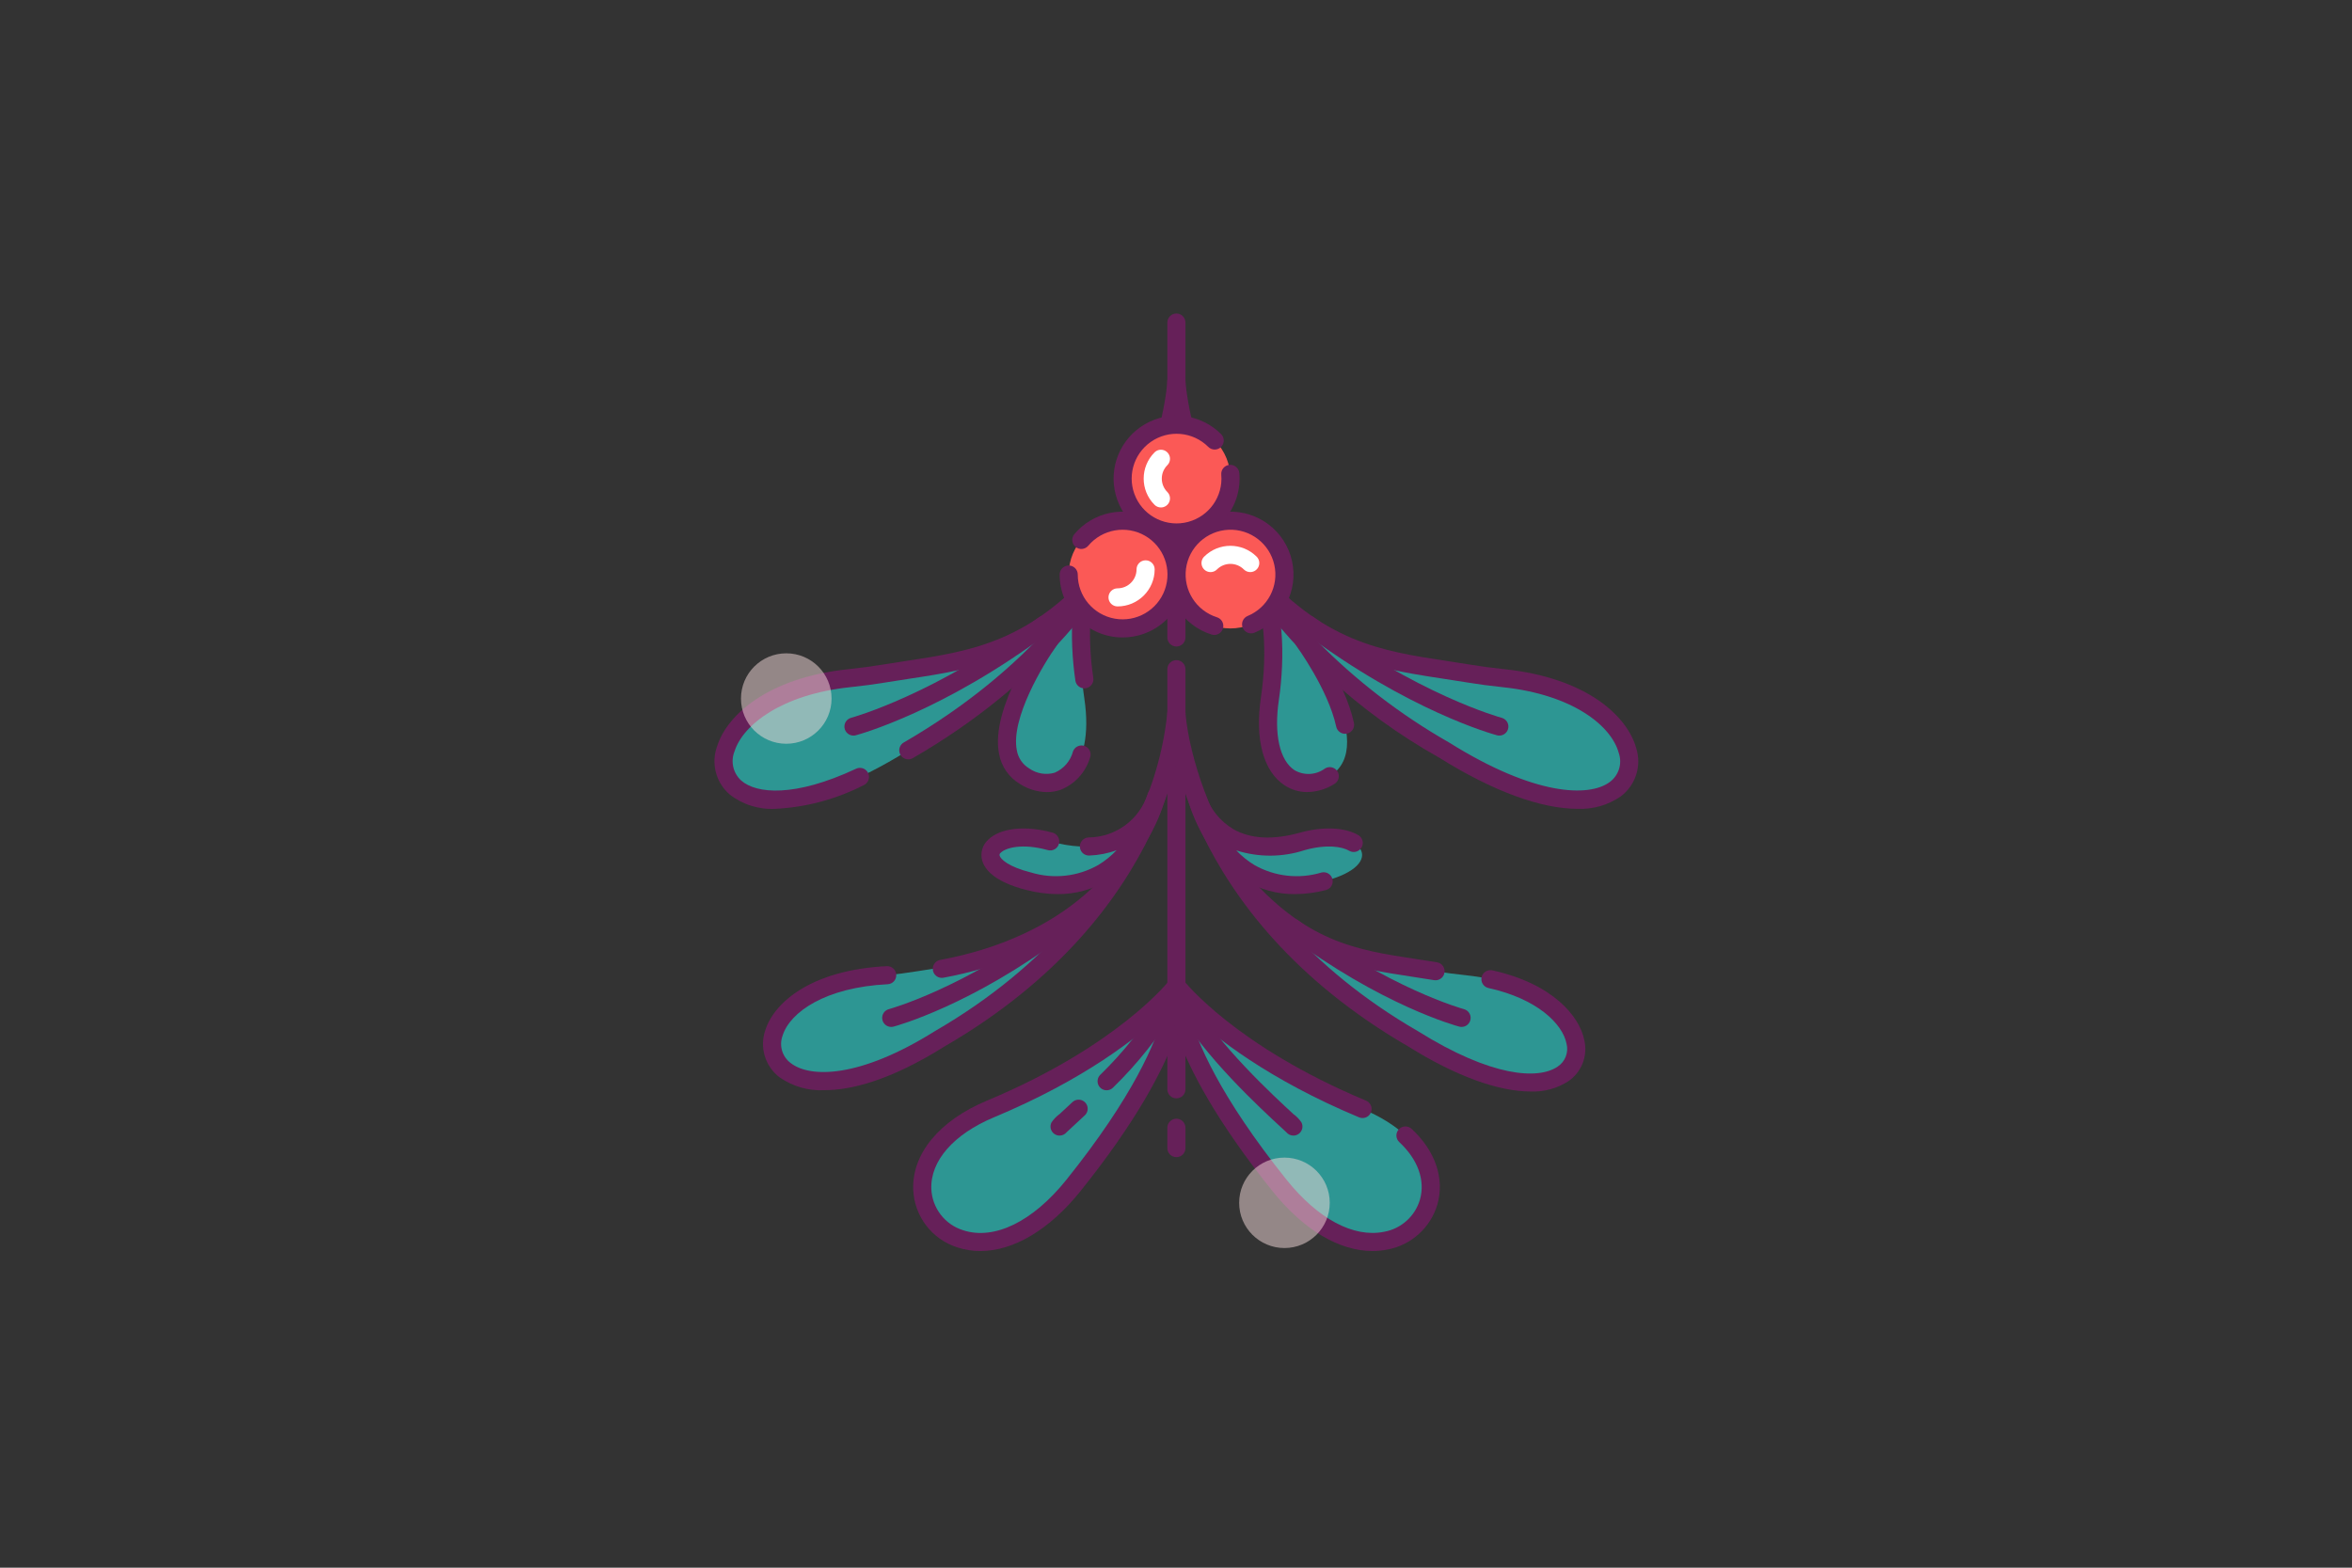 <?xml version="1.0" encoding="UTF-8"?>
<svg width="300px" height="200px" viewBox="0 0 300 200" version="1.1" xmlns="http://www.w3.org/2000/svg" xmlns:xlink="http://www.w3.org/1999/xlink">
    <rect x="0" y="0" width="300" height="200" fill="#333333" stroke="none"/>
    <!-- Generator: Sketch 51.3 (57544) - http://www.bohemiancoding.com/sketch -->
    <title>mistle-toe-with-red-berries</title>
    <desc>Created with Sketch.</desc>
    <defs></defs>
    <g id="mistle-toe-with-red-berries" stroke="none" stroke-width="1" fill="none" fill-rule="evenodd">
        <g id="Mistletoe" transform="translate(91, 40)" fill-rule="nonzero">
            <path d="M67.77,32.185 C67.77,32.185 71.089,41.092 93.248,55.721 C121.13,73.173 124.991,49.093 100.811,46.524 C99.365,46.37 97.915,46.189 96.48,45.951 C86.599,44.312 77.981,44.221 67.77,32.185" id="Shape" fill="#2D9693"></path>
            <path d="M50.333,32.185 C50.333,32.185 51.068,37.04 24.854,55.721 C-3.028,73.173 -6.889,49.093 17.291,46.524 C18.738,46.37 20.188,46.189 21.623,45.951 C31.503,44.312 40.122,44.221 50.333,32.185" id="Shape" fill="#2D9693"></path>
            <path d="M66.751,71.749 C66.751,71.749 68.441,78.667 89.251,92.534 C113.873,107.946 117.283,86.681 95.929,84.412 C94.652,84.276 93.371,84.116 92.105,83.906 C83.379,82.459 75.768,82.379 66.751,71.749 Z" id="Shape" fill="#2D9693"></path>
            <path d="M51.352,71.749 C51.352,71.749 51.642,76.954 28.852,92.534 C4.229,107.946 0.82,86.681 22.173,84.412 C23.45,84.276 24.731,84.116 25.998,83.906 C34.724,82.459 42.335,82.379 51.352,71.749 Z" id="Shape" fill="#2D9693"></path>
            <path d="M56.594,61.574 C56.594,61.574 53.033,75.659 40.235,72.432 C31.684,70.276 35.437,65.252 42.958,67.342 C54.146,70.451 56.594,61.574 56.594,61.574 Z" id="Shape" fill="#2D9693"></path>
            <path d="M61.679,61.574 C61.679,61.574 65.038,75.659 77.837,72.432 C86.388,70.276 82.634,65.252 75.113,67.342 C63.925,70.451 61.679,61.574 61.679,61.574 Z" id="Shape" fill="#2D9693"></path>
            <path d="M59.051,85.799 C59.051,85.799 52.582,94.277 35.333,101.48 C16.713,109.255 31.66,129.023 45.921,111.232 C60.181,93.441 59.051,85.799 59.051,85.799 Z" id="Shape" fill="#2D9693"></path>
            <path d="M59.072,85.799 C59.072,85.799 65.542,94.277 82.791,101.48 C101.411,109.255 86.464,129.023 72.203,111.232 C57.942,93.441 59.072,85.799 59.072,85.799 Z" id="Shape" fill="#2D9693"></path>
            <path d="M42.853,41.676 C42.853,41.676 33.2,55.03 39.673,59.02 C43.896,61.623 48.703,58.488 47.309,49.117 C46.472,43.487 46.805,37.015 48.703,34.58" id="Shape" fill="#2D9693"></path>
            <path d="M75.276,41.706 C75.276,41.706 85.088,55.03 78.614,59.02 C74.391,61.623 69.585,58.488 70.979,49.117 C71.816,43.487 71.483,37.015 69.585,34.58" id="Shape" fill="#2D9693"></path>
            <path d="M59.051,100.124 C58.745,100.124 58.451,100.002 58.234,99.786 C58.018,99.569 57.896,99.276 57.896,98.97 L57.896,51.601 C57.896,50.964 58.413,50.447 59.051,50.447 C59.69,50.447 60.207,50.964 60.207,51.601 L60.207,98.97 C60.207,99.276 60.085,99.569 59.868,99.786 C59.652,100.002 59.358,100.124 59.051,100.124 Z" id="Shape" fill="#662059"></path>
            <path d="M59.051,52.755 C58.413,52.755 57.896,52.238 57.896,51.601 L57.896,45.371 C57.896,44.734 58.413,44.217 59.051,44.217 C59.69,44.217 60.207,44.734 60.207,45.371 L60.207,51.601 C60.207,52.238 59.689,52.755 59.051,52.755 Z" id="Shape" fill="#662059"></path>
            <path d="M59.051,42.479 C58.413,42.479 57.896,41.963 57.896,41.325 L57.896,1.154 C57.896,0.517 58.413,0 59.051,0 C59.69,0 60.207,0.517 60.207,1.154 L60.207,41.325 C60.207,41.963 59.69,42.479 59.051,42.479 Z" id="Shape" fill="#662059"></path>
            <path d="M110.204,63.187 C105.592,63.187 99.447,60.963 92.635,56.698 C82.298,50.915 73.478,42.773 66.893,32.936 L66.889,32.93 C66.823,32.853 66.768,32.768 66.725,32.676 C65.238,30.381 63.904,27.99 62.734,25.518 C58.261,16.041 57.91,9.008 57.897,8.713 C57.876,8.08 58.368,7.548 59.001,7.521 C59.635,7.493 60.172,7.98 60.206,8.612 C60.214,8.782 60.834,19.357 68.949,31.787 C77.69,41.921 85.076,43.041 93.614,44.335 C94.62,44.487 95.638,44.642 96.669,44.813 C97.939,45.023 99.294,45.202 100.933,45.377 C111.588,46.509 116.626,51.51 117.701,55.447 C118.423,57.723 117.618,60.205 115.696,61.625 C114.083,62.725 112.156,63.273 110.204,63.187 Z M76.91,41.697 C81.924,46.795 87.617,51.177 93.828,54.723 C104.762,61.567 111.693,61.718 114.319,59.772 C115.48,58.921 115.948,57.412 115.472,56.054 C114.518,52.563 109.577,48.616 100.689,47.671 C99.004,47.492 97.606,47.307 96.29,47.089 C95.27,46.92 94.263,46.767 93.266,46.616 C87.763,45.782 82.452,44.977 76.91,41.697 Z" id="Shape" fill="#662059"></path>
            <path d="M100.244,53.844 C100.143,53.844 100.042,53.831 99.945,53.805 C99.491,53.684 88.678,50.726 75.231,40.629 C74.724,40.245 74.623,39.524 75.005,39.016 C75.387,38.508 76.109,38.404 76.619,38.784 C89.71,48.615 100.433,51.547 100.54,51.575 C101.1,51.725 101.463,52.265 101.388,52.839 C101.313,53.413 100.823,53.843 100.244,53.844 Z" id="Shape" fill="#662059"></path>
            <path d="M7.902,63.187 C5.78,63.303 3.69,62.638 2.026,61.319 C0.283,59.782 -0.33,57.331 0.487,55.156 C1.699,51.334 6.795,46.479 17.169,45.376 C18.81,45.202 20.165,45.023 21.434,44.813 C22.464,44.642 23.482,44.487 24.489,44.335 C33.123,43.026 40.58,41.896 49.451,31.438 C49.718,31.124 50.133,30.975 50.539,31.049 C50.945,31.122 51.281,31.407 51.421,31.795 C51.56,32.183 51.481,32.616 51.215,32.93 C41.783,44.048 33.551,45.295 24.835,46.616 C23.839,46.767 22.832,46.92 21.812,47.089 C20.498,47.307 19.101,47.492 17.414,47.671 C8.743,48.593 3.771,52.445 2.69,55.853 C2.164,57.153 2.507,58.643 3.548,59.583 C5.473,61.267 10.331,61.756 18.192,58.073 C18.565,57.896 19.006,57.932 19.346,58.168 C19.686,58.404 19.873,58.803 19.838,59.215 C19.802,59.627 19.549,59.988 19.173,60.162 C15.674,61.96 11.831,62.991 7.902,63.187 Z" id="Shape" fill="#662059"></path>
            <path d="M24.856,56.875 C24.333,56.875 23.875,56.525 23.739,56.021 C23.602,55.517 23.822,54.985 24.275,54.723 C56.346,36.146 57.885,8.887 57.897,8.614 C57.931,7.98 58.466,7.49 59.101,7.511 C59.407,7.524 59.696,7.658 59.903,7.883 C60.11,8.109 60.219,8.407 60.206,8.713 C60.193,8.999 58.587,37.515 25.434,56.719 C25.258,56.821 25.059,56.875 24.856,56.875 Z" id="Shape" fill="#662059"></path>
            <path d="M17.86,53.844 C17.28,53.843 16.79,53.414 16.715,52.84 C16.64,52.266 17.002,51.725 17.562,51.575 C17.669,51.547 28.423,48.591 41.483,38.784 C41.993,38.403 42.716,38.506 43.099,39.014 C43.482,39.523 43.381,40.245 42.872,40.629 C29.425,50.726 18.612,53.684 18.158,53.805 C18.061,53.831 17.96,53.844 17.86,53.844 Z" id="Shape" fill="#662059"></path>
            <path d="M92.106,85.06 C92.042,85.06 91.978,85.055 91.915,85.044 C91.015,84.895 90.126,84.76 89.245,84.627 C81.524,83.456 74.23,82.351 65.87,72.496 C65.458,72.01 65.518,71.282 66.004,70.87 C66.491,70.458 67.22,70.518 67.632,71.004 C75.433,80.2 81.995,81.193 89.593,82.345 C90.483,82.48 91.382,82.617 92.294,82.768 C92.887,82.866 93.305,83.402 93.256,84 C93.207,84.598 92.707,85.059 92.106,85.06 Z" id="Shape" fill="#662059"></path>
            <path d="M104.234,99.25 C100.12,99.25 94.658,97.28 88.637,93.513 C59.328,76.535 57.942,52.061 57.897,51.027 C57.875,50.395 58.368,49.863 59.001,49.835 C59.635,49.807 60.172,50.294 60.206,50.926 C60.217,51.168 61.635,75.203 89.831,91.536 C99.27,97.443 105.231,97.751 107.677,96.076 C108.64,95.446 109.097,94.274 108.815,93.159 C108.315,90.599 105.041,87.408 98.854,86.049 C98.233,85.91 97.841,85.296 97.978,84.675 C98.114,84.054 98.728,83.661 99.35,83.795 C107.054,85.487 110.486,89.658 111.083,92.716 C111.55,94.736 110.714,96.833 108.984,97.978 C107.567,98.874 105.91,99.318 104.234,99.25 Z" id="Shape" fill="#662059"></path>
            <path d="M95.428,91.011 C95.327,91.012 95.227,90.998 95.129,90.972 C94.728,90.865 85.153,88.247 73.258,79.313 C72.928,79.065 72.756,78.661 72.806,78.252 C72.855,77.843 73.12,77.491 73.499,77.33 C73.879,77.169 74.316,77.222 74.646,77.469 C86.155,86.112 95.631,88.717 95.726,88.743 C96.286,88.893 96.648,89.434 96.572,90.007 C96.497,90.581 96.008,91.01 95.428,91.011 Z" id="Shape" fill="#662059"></path>
            <path d="M29.132,84.753 C28.535,84.753 28.036,84.298 27.982,83.704 C27.928,83.11 28.336,82.573 28.923,82.464 C35.319,81.285 44.249,78.338 50.47,71.004 C50.882,70.517 51.612,70.457 52.099,70.869 C52.586,71.281 52.646,72.009 52.233,72.496 C45.572,80.348 36.108,83.485 29.343,84.734 C29.273,84.747 29.202,84.753 29.132,84.753 Z" id="Shape" fill="#662059"></path>
            <path d="M14.149,99.08 C12.126,99.183 10.127,98.613 8.462,97.461 C6.594,96.063 5.849,93.616 6.622,91.416 C7.71,87.952 12.422,83.738 22.116,83.26 C22.751,83.233 23.288,83.723 23.319,84.356 C23.351,84.99 22.864,85.53 22.23,85.565 C14.268,85.956 9.761,89.133 8.826,92.108 C8.343,93.385 8.772,94.827 9.874,95.635 C12.324,97.521 18.602,97.588 28.238,91.555 C43.01,82.999 50.278,72.418 53.78,65.045 C55.988,60.623 57.383,55.841 57.897,50.926 C57.931,50.294 58.468,49.807 59.101,49.835 C59.735,49.863 60.227,50.395 60.206,51.027 C60.161,52.061 58.774,76.535 29.432,93.532 C22.51,97.865 17.542,99.08 14.149,99.08 Z" id="Shape" fill="#662059"></path>
            <path d="M22.675,91.011 C22.096,91.011 21.606,90.582 21.531,90.008 C21.455,89.434 21.817,88.893 22.377,88.743 C22.471,88.717 31.947,86.112 43.456,77.469 C43.786,77.222 44.223,77.168 44.603,77.33 C44.982,77.491 45.247,77.842 45.297,78.251 C45.347,78.66 45.175,79.065 44.845,79.313 C32.949,88.247 23.375,90.865 22.974,90.972 C22.876,90.998 22.776,91.011 22.675,91.011 Z" id="Shape" fill="#662059"></path>
            <path d="M43.899,74.068 C42.567,74.059 41.241,73.885 39.952,73.55 C35.834,72.511 34.59,70.918 34.273,69.763 C34.019,68.821 34.306,67.815 35.021,67.149 C36.553,65.623 39.789,65.265 43.268,66.23 C43.882,66.402 44.24,67.037 44.069,67.65 C43.899,68.263 43.263,68.623 42.649,68.454 C39.399,67.55 37.283,68.156 36.653,68.783 C36.527,68.86 36.466,69.009 36.5,69.151 C36.627,69.61 37.614,70.581 40.518,71.312 C43.384,72.179 46.481,71.833 49.084,70.355 C49.945,69.832 50.731,69.197 51.423,68.466 C50.309,68.875 49.137,69.104 47.951,69.145 C47.537,69.165 47.143,68.961 46.921,68.612 C46.698,68.263 46.68,67.821 46.873,67.454 C47.066,67.088 47.442,66.853 47.856,66.839 C51.31,66.808 54.351,64.561 55.393,61.273 C55.56,60.664 56.185,60.302 56.797,60.459 C57.408,60.617 57.78,61.236 57.63,61.85 C57.558,62.14 55.809,69.013 50.274,72.333 C48.349,73.487 46.143,74.087 43.899,74.068 Z" id="Shape" fill="#662059"></path>
            <path d="M74.173,74.068 C71.929,74.088 69.724,73.487 67.802,72.331 C62.278,69.009 60.542,62.138 60.471,61.847 C60.322,61.232 60.696,60.611 61.311,60.456 C61.925,60.3 62.551,60.668 62.712,61.281 C63.331,63.17 64.615,64.772 66.326,65.789 C68.518,67.034 71.37,67.185 74.804,66.23 C77.733,65.417 80.517,65.533 82.249,66.542 C82.606,66.749 82.824,67.131 82.823,67.544 C82.821,67.956 82.599,68.336 82.241,68.541 C81.882,68.746 81.441,68.744 81.085,68.536 C80.154,67.993 78.177,67.688 75.422,68.454 C72.587,69.384 69.531,69.397 66.688,68.491 C67.374,69.215 68.153,69.844 69.006,70.362 C71.604,71.835 74.694,72.179 77.553,71.313 C78.171,71.159 78.797,71.533 78.953,72.15 C79.109,72.766 78.736,73.392 78.12,73.55 C76.831,73.885 75.505,74.059 74.173,74.068 Z" id="Shape" fill="#662059"></path>
            <path d="M34.046,119.603 C33.052,119.605 32.065,119.449 31.121,119.141 C27.874,118.117 25.619,115.17 25.484,111.773 C25.305,107.194 28.82,102.949 34.887,100.414 C51.59,93.441 58.07,85.18 58.134,85.098 C58.416,84.73 58.891,84.567 59.34,84.683 C59.789,84.799 60.126,85.172 60.194,85.63 C60.243,85.962 61.232,93.976 46.823,111.953 C42.858,116.898 38.263,119.603 34.046,119.603 Z M57.441,89.197 C54.129,92.342 47.349,97.712 35.779,102.544 C30.638,104.691 27.653,108.107 27.793,111.683 C27.896,114.115 29.516,116.222 31.843,116.948 C35.815,118.257 40.741,115.847 45.019,110.511 C53.585,99.824 56.476,92.887 57.441,89.197 Z" id="Shape" fill="#662059"></path>
            <path d="M50.151,99.094 C49.686,99.094 49.267,98.817 49.086,98.39 C48.905,97.963 48.998,97.469 49.322,97.137 C52.284,94.26 54.865,91.015 57.002,87.483 C57.309,86.926 58.01,86.722 58.569,87.028 C59.128,87.334 59.334,88.033 59.029,88.592 C56.793,92.307 54.088,95.719 50.979,98.743 C50.762,98.968 50.463,99.094 50.151,99.094 Z" id="Shape" fill="#662059"></path>
            <path d="M44.149,104.874 C43.743,104.874 43.368,104.661 43.159,104.313 C42.951,103.965 42.94,103.534 43.132,103.176 C43.413,102.766 43.762,102.407 44.165,102.115 C44.577,101.736 45.131,101.226 45.782,100.613 C46.082,100.327 46.512,100.223 46.909,100.341 C47.307,100.459 47.61,100.781 47.705,101.184 C47.799,101.587 47.671,102.01 47.367,102.292 C46.708,102.913 46.148,103.428 45.732,103.812 C45.388,104.128 45.148,104.347 45.046,104.45 C44.826,104.718 44.497,104.874 44.149,104.874 Z" id="Shape" fill="#662059"></path>
            <path d="M84.062,119.601 C79.819,119.602 75.266,116.901 71.301,111.953 C56.891,93.976 57.88,85.962 57.929,85.63 C57.998,85.172 58.334,84.799 58.784,84.683 C59.233,84.567 59.708,84.73 59.99,85.098 C60.053,85.18 66.533,93.441 83.236,100.414 C83.619,100.573 83.887,100.923 83.94,101.333 C83.994,101.742 83.823,102.149 83.494,102.4 C83.164,102.65 82.726,102.705 82.345,102.544 C70.774,97.711 63.992,92.339 60.68,89.195 C61.645,92.881 64.535,99.818 73.104,110.511 C77.118,115.517 81.645,117.926 85.526,117.149 C87.72,116.763 89.502,115.162 90.12,113.025 C90.81,110.574 89.849,107.907 87.481,105.706 C87.013,105.272 86.987,104.542 87.421,104.075 C87.855,103.609 88.586,103.582 89.054,104.016 C92.078,106.826 93.278,110.337 92.344,113.65 C91.478,116.612 89.021,118.838 85.985,119.41 C85.352,119.537 84.708,119.601 84.062,119.601 Z" id="Shape" fill="#662059"></path>
            <path d="M73.974,104.874 C73.627,104.875 73.297,104.719 73.077,104.45 C72.976,104.348 72.74,104.133 72.4,103.82 C69.923,101.538 62.384,94.593 59.094,88.592 C58.788,88.033 58.993,87.332 59.553,87.026 C60.112,86.719 60.815,86.924 61.121,87.483 C64.228,93.154 71.559,99.905 73.966,102.123 C74.367,102.412 74.714,102.769 74.992,103.177 C75.183,103.535 75.172,103.966 74.964,104.313 C74.755,104.661 74.38,104.874 73.974,104.874 Z" id="Shape" fill="#662059"></path>
            <path d="M47.307,47.818 C46.735,47.817 46.25,47.399 46.166,46.834 C45.364,41.443 45.53,34.319 47.791,31.419 C48.043,31.09 48.453,30.921 48.864,30.977 C49.275,31.033 49.624,31.305 49.78,31.689 C49.935,32.073 49.872,32.511 49.614,32.836 C48.085,34.799 47.585,40.67 48.452,46.495 C48.497,46.797 48.42,47.106 48.237,47.352 C48.055,47.597 47.782,47.761 47.479,47.806 C47.422,47.814 47.365,47.818 47.307,47.818 Z" id="Shape" fill="#662059"></path>
            <path d="M42.53,61.055 C41.3,61.032 40.101,60.668 39.067,60.002 C37.674,59.163 36.713,57.764 36.43,56.165 C35.261,50.294 41.644,41.377 41.916,41 C42.157,40.666 42.559,40.486 42.97,40.528 C43.381,40.569 43.738,40.827 43.907,41.203 C44.076,41.579 44.031,42.017 43.79,42.351 C42.099,44.694 37.888,51.661 38.697,55.716 C38.859,56.685 39.438,57.533 40.281,58.038 C41.224,58.702 42.419,58.901 43.527,58.579 C44.676,58.084 45.534,57.091 45.856,55.884 C45.99,55.492 46.325,55.201 46.734,55.124 C47.142,55.046 47.561,55.194 47.83,55.51 C48.099,55.827 48.177,56.263 48.034,56.653 C47.482,58.519 46.105,60.031 44.296,60.755 C43.729,60.955 43.131,61.056 42.53,61.055 Z" id="Shape" fill="#662059"></path>
            <path d="M75.754,61.048 C74.72,61.053 73.708,60.753 72.845,60.186 C70.135,58.403 69.038,54.306 69.836,48.948 C70.702,43.122 70.203,37.25 68.673,35.29 C68.282,34.787 68.373,34.063 68.876,33.672 C69.378,33.281 70.103,33.37 70.496,33.871 C72.757,36.77 72.924,43.894 72.122,49.287 C71.472,53.655 72.218,57.009 74.117,58.259 C75.34,58.971 76.872,58.884 78.007,58.038 C78.55,57.703 79.262,57.872 79.597,58.414 C79.932,58.956 79.764,59.667 79.221,60.002 C78.185,60.665 76.984,61.027 75.754,61.048 Z" id="Shape" fill="#662059"></path>
            <path d="M80.563,53.614 C80.02,53.614 79.55,53.235 79.435,52.705 C78.405,47.942 74.386,42.444 74.346,42.389 C74.1,42.057 74.051,41.62 74.217,41.242 C74.383,40.864 74.738,40.603 75.149,40.558 C75.559,40.512 75.963,40.69 76.207,41.022 C76.384,41.263 80.56,46.977 81.694,52.217 C81.828,52.84 81.432,53.454 80.808,53.589 C80.728,53.606 80.646,53.614 80.563,53.614 Z" id="Shape" fill="#662059"></path>
            <ellipse id="Oval" fill="#FB5956" cx="52.193" cy="33.299" rx="6.879" ry="6.87"></ellipse>
            <path d="M52.193,41.324 C47.758,41.319 44.163,37.729 44.158,33.299 C44.158,32.662 44.676,32.145 45.314,32.145 C45.952,32.145 46.469,32.662 46.469,33.299 C46.469,36.073 48.464,38.446 51.2,38.927 C53.935,39.408 56.622,37.858 57.57,35.251 C58.519,32.644 57.457,29.733 55.051,28.347 C52.645,26.962 49.589,27.501 47.805,29.628 C47.395,30.112 46.669,30.174 46.181,29.766 C45.694,29.358 45.629,28.633 46.035,28.145 C48.428,25.294 52.468,24.459 55.796,26.127 C59.125,27.795 60.87,31.529 60.011,35.148 C59.153,38.768 55.917,41.324 52.193,41.324 Z" id="Shape" fill="#662059"></path>
            <path d="M51.543,37.365 C50.905,37.365 50.388,36.849 50.388,36.212 C50.388,35.574 50.905,35.058 51.543,35.058 C52.882,35.056 53.967,33.973 53.968,32.636 C53.968,31.999 54.485,31.482 55.123,31.482 C55.761,31.482 56.279,31.999 56.279,32.636 C56.276,35.247 54.157,37.362 51.543,37.365 Z" id="Shape" fill="#FFFFFF"></path>
            <ellipse id="Oval" fill="#FB5956" transform="translate(65.952, 33.299) rotate(-45) translate(-65.952, -33.299) " cx="65.952" cy="33.299" rx="6.879" ry="6.87"></ellipse>
            <path d="M63.881,41.005 C63.763,41.005 63.645,40.987 63.532,40.951 C59.814,39.779 57.475,36.109 57.986,32.248 C58.497,28.387 61.71,25.45 65.606,25.283 C69.502,25.115 72.956,27.766 73.797,31.569 C74.638,35.372 72.623,39.229 69.019,40.716 C68.43,40.958 67.755,40.677 67.512,40.089 C67.269,39.501 67.548,38.827 68.137,38.583 C70.705,37.524 72.141,34.776 71.542,32.066 C70.943,29.356 68.482,27.467 65.706,27.586 C62.93,27.706 60.64,29.799 60.276,32.55 C59.913,35.301 61.58,37.916 64.23,38.751 C64.773,38.923 65.109,39.465 65.022,40.027 C64.935,40.59 64.451,41.005 63.881,41.005 Z" id="Shape" fill="#662059"></path>
            <path d="M68.47,32.985 C68.163,32.986 67.869,32.864 67.653,32.647 C66.705,31.703 65.171,31.703 64.224,32.647 C63.932,32.939 63.507,33.053 63.108,32.946 C62.709,32.839 62.398,32.528 62.291,32.13 C62.184,31.732 62.298,31.307 62.59,31.016 C64.44,29.172 67.436,29.172 69.286,31.016 C69.617,31.346 69.716,31.842 69.537,32.273 C69.358,32.704 68.937,32.985 68.47,32.985 Z" id="Shape" fill="#FFFFFF"></path>
            <ellipse id="Oval" fill="#FB5956" transform="translate(59.072, 21.058) rotate(-45) translate(-59.072, -21.058) " cx="59.072" cy="21.058" rx="6.879" ry="6.87"></ellipse>
            <path d="M59.072,29.078 C55.436,29.077 52.254,26.638 51.313,23.131 C50.373,19.623 51.909,15.922 55.058,14.107 C58.207,12.292 62.184,12.815 64.754,15.384 C65.205,15.834 65.205,16.565 64.754,17.015 C64.303,17.466 63.572,17.466 63.121,17.015 C61.156,15.052 58.064,14.782 55.787,16.374 C53.511,17.966 52.708,20.96 53.883,23.475 C55.058,25.99 57.872,27.3 60.556,26.58 C63.239,25.861 65.019,23.32 64.775,20.556 C64.719,19.921 65.189,19.361 65.824,19.306 C66.46,19.25 67.02,19.719 67.076,20.354 C67.275,22.596 66.521,24.818 64.999,26.477 C63.476,28.136 61.326,29.08 59.072,29.078 Z" id="Shape" fill="#662059"></path>
            <path d="M57.079,24.74 C56.772,24.74 56.478,24.618 56.262,24.401 C54.415,22.554 54.415,19.562 56.262,17.714 C56.554,17.422 56.979,17.309 57.378,17.415 C57.776,17.522 58.088,17.833 58.195,18.231 C58.301,18.629 58.187,19.054 57.896,19.345 C56.951,20.292 56.951,21.823 57.896,22.77 C58.226,23.1 58.325,23.596 58.146,24.027 C57.967,24.458 57.546,24.739 57.079,24.74 Z" id="Shape" fill="#FFFFFF"></path>
            <ellipse id="Oval" fill-opacity="0.5" fill="#F7DCDC" cx="72.833" cy="113.451" rx="5.777" ry="5.769"></ellipse>
            <ellipse id="Oval" fill-opacity="0.5" fill="#F7DCDC" cx="9.29" cy="49.117" rx="5.777" ry="5.769"></ellipse>
            <path d="M59.051,107.625 C58.745,107.625 58.451,107.503 58.234,107.287 C58.018,107.071 57.896,106.777 57.896,106.471 L57.896,103.875 C57.896,103.238 58.413,102.721 59.051,102.721 C59.69,102.721 60.207,103.238 60.207,103.875 L60.207,106.471 C60.207,106.777 60.085,107.071 59.868,107.287 C59.652,107.503 59.358,107.625 59.051,107.625 Z" id="Shape" fill="#662059"></path>
        </g>
    </g>
</svg>